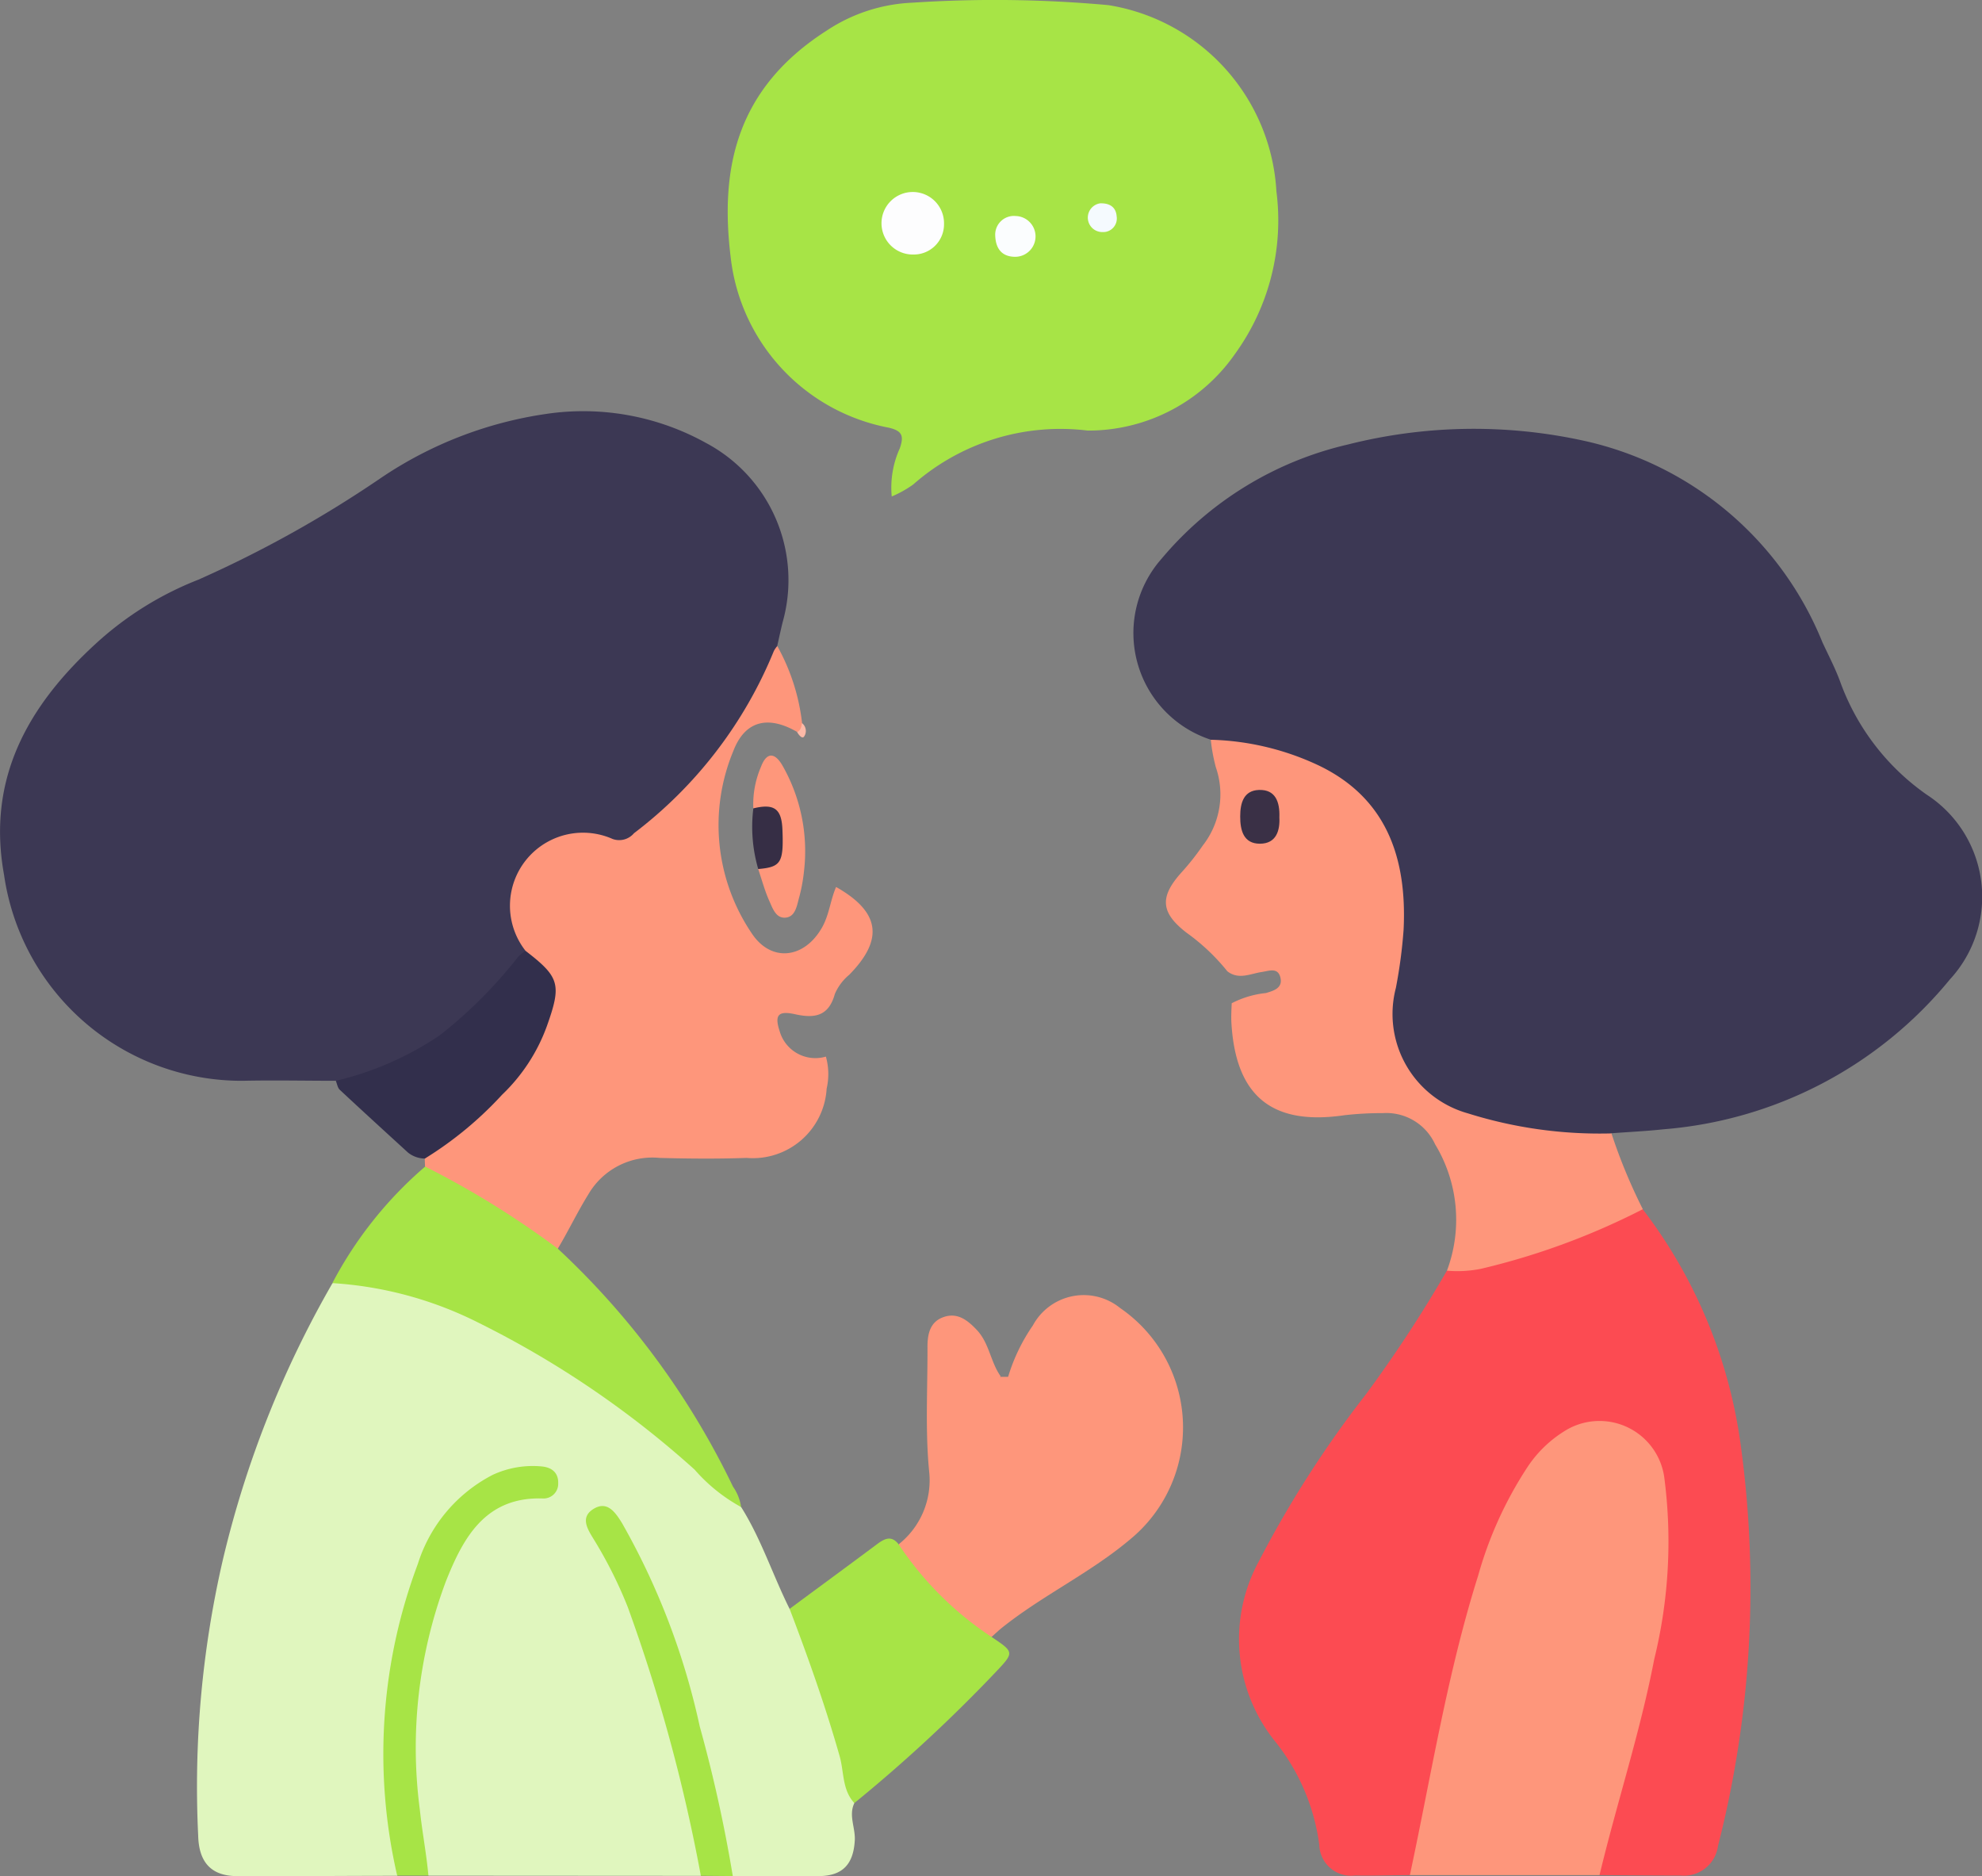 <svg id="Grupo_146863" data-name="Grupo 146863" xmlns="http://www.w3.org/2000/svg" xmlns:xlink="http://www.w3.org/1999/xlink" width="58.325" height="55.203" viewBox="0 0 58.325 55.203">
  <rect x="0" y="0" width="58.325" height="55.203" fill="#808080" stroke="none"/>
  <defs>
    <clipPath id="clip-path">
      <rect id="Rectángulo_89061" data-name="Rectángulo 89061" width="58.325" height="55.203" fill="none"/>
    </clipPath>
  </defs>
  <g id="Grupo_146862" data-name="Grupo 146862" clip-path="url(#clip-path)">
    <path id="Trazado_219802" data-name="Trazado 219802" d="M211.685,88.357a3.3,3.3,0,0,1-1.45-5.315,10.136,10.136,0,0,1,5.49-3.369,15.118,15.118,0,0,1,6.964-.106,9.856,9.856,0,0,1,7,5.925c.185.4.389.785.535,1.194a6.931,6.931,0,0,0,2.536,3.291,3.583,3.583,0,0,1,.679,5.436,12.139,12.139,0,0,1-8.417,4.408c-.512.056-1.028.079-1.543.118a.758.758,0,0,1-.614.163,12.339,12.339,0,0,1-3.566-.57,3.244,3.244,0,0,1-2.327-3.942,9.321,9.321,0,0,0,.194-2.777,4.284,4.284,0,0,0-3.412-3.946c-.479-.134-.967-.215-1.455-.3a1.078,1.078,0,0,1-.609-.208" transform="translate(-176.06 -66.594)" fill="#3c3854"/>
    <path id="Trazado_219803" data-name="Trazado 219803" d="M9.882,95.729c-.911,0-1.822-.02-2.733,0a7.065,7.065,0,0,1-7.03-6.061C-.4,86.81.85,84.655,2.867,82.823a9.669,9.669,0,0,1,2.969-1.838,34.021,34.021,0,0,0,5.343-2.973,11.661,11.661,0,0,1,5.062-1.928,7.45,7.45,0,0,1,4.536.878,4.568,4.568,0,0,1,2.252,5.281c-.056.23-.106.463-.158.694a5.728,5.728,0,0,1-1.039,2.3,15.858,15.858,0,0,1-2.726,3.047,1.342,1.342,0,0,1-1.449.373,1.811,1.811,0,0,0-2.022.659,1.872,1.872,0,0,0-.259,2.117.964.964,0,0,1,.156.444,8.82,8.82,0,0,1-5.121,3.827,1.136,1.136,0,0,1-.531.021" transform="translate(0 -63.928)" fill="#3c3854"/>
    <path id="Trazado_219804" data-name="Trazado 219804" d="M52.492,242.945c.594.943.932,2.008,1.428,3a.577.577,0,0,1,.266.311,25.79,25.79,0,0,1,1.639,5.4c-.177.365.034.727.012,1.1-.04.693-.348,1.042-1.053,1.05-.846.009-1.692,0-2.539,0a7.894,7.894,0,0,1-.6-2.169,40.1,40.1,0,0,0-1.805-6.168,17.3,17.3,0,0,0-.866-1.764,1.481,1.481,0,0,0-.322-.425c-.111-.094-.241-.164-.379-.074s-.117.238-.081.377a.845.845,0,0,0,.1.218,28.341,28.341,0,0,1,2.809,8.321,2.868,2.868,0,0,1,.207,1.676l-8.013-.005a.9.9,0,0,1-.245-.532,15.93,15.93,0,0,1,.467-7.834,6.9,6.9,0,0,1,1.044-1.931,2.41,2.41,0,0,1,1.6-.936,3.452,3.452,0,0,0,.412-.061c.139-.041.271-.1.272-.272,0-.2-.154-.26-.318-.289a1.759,1.759,0,0,0-.592.022,3.144,3.144,0,0,0-2.063,1.4,10.012,10.012,0,0,0-1.576,4.639,16.438,16.438,0,0,0,.1,5.048c.042.246.151.506-.024.75-1.569,0-3.138.016-4.707.009-.769,0-1.131-.409-1.15-1.192a29.656,29.656,0,0,1,.72-8.089,30.18,30.18,0,0,1,3.23-8.162,1.152,1.152,0,0,1,.863-.076,16.032,16.032,0,0,1,6.3,2.68,38.318,38.318,0,0,1,4.168,3.255c.256.222.461.492.7.73" transform="translate(-30.683 -198.604)" fill="#e0f6be"/>
    <path id="Trazado_219805" data-name="Trazado 219805" d="M139.258,14.607a2.8,2.8,0,0,1,.237-1.413c.129-.37.071-.516-.324-.609a5.763,5.763,0,0,1-4.654-5.033C134.2,4.945,134.687,2.6,137.346.9a4.926,4.926,0,0,1,2.52-.82,36.831,36.831,0,0,1,5.768.072,5.883,5.883,0,0,1,4.944,5.475,6.7,6.7,0,0,1-1.221,4.792,5.257,5.257,0,0,1-4.333,2.251,6.559,6.559,0,0,0-5.132,1.585,3.2,3.2,0,0,1-.633.354" transform="translate(-113.017 -0.001)" fill="#a7e446"/>
    <path id="Trazado_219806" data-name="Trazado 219806" d="M240.834,223.223a14.607,14.607,0,0,1,2.887,6.965,30.725,30.725,0,0,1-.672,11.77,1.01,1.01,0,0,1-1.1.87c-.794,0-1.588-.008-2.382-.013-.173-.253-.037-.5.024-.744.386-1.522.843-3.027,1.194-4.558a20.057,20.057,0,0,0,.645-5.371,5.024,5.024,0,0,0-.163-1.178,1.759,1.759,0,0,0-2.517-1.119,3.05,3.05,0,0,0-1.181,1.065,14.6,14.6,0,0,0-1.821,4.513c-.589,2.17-.953,4.391-1.44,6.584-.064.286-.061.6-.326.809-.536,0-1.072.023-1.608.01a.935.935,0,0,1-1.058-.9,6.147,6.147,0,0,0-1.285-3.026,4.791,4.791,0,0,1-.49-5.324,31.8,31.8,0,0,1,3.147-4.907,38.977,38.977,0,0,0,2.383-3.637,2.13,2.13,0,0,1,.914-.2,20.011,20.011,0,0,0,4.176-1.458c.214-.088.417-.239.672-.15" transform="translate(-192.493 -187.643)" fill="#fc4b52"/>
    <path id="Trazado_219807" data-name="Trazado 219807" d="M81.454,128.306a2.149,2.149,0,0,1,2.561-3.293.569.569,0,0,0,.628-.169,12.807,12.807,0,0,0,4.117-5.363.775.775,0,0,1,.1-.145,6.056,6.056,0,0,1,.73,2.267c.063.147.078.268-.141.263-.849-.494-1.536-.344-1.882.558a5.68,5.68,0,0,0,.531,5.349c.579.894,1.576.762,2.093-.18.2-.368.235-.789.4-1.168,1.3.737,1.409,1.544.385,2.585a1.5,1.5,0,0,0-.422.564c-.182.66-.6.722-1.173.595-.5-.111-.607.028-.448.509a1.094,1.094,0,0,0,1.358.738,1.915,1.915,0,0,1,.022.943,2.175,2.175,0,0,1-2.356,2.038c-.851.03-1.7.023-2.556,0a2.18,2.18,0,0,0-2.1,1.072c-.324.522-.586,1.075-.9,1.6a.388.388,0,0,1-.383-.091,32.121,32.121,0,0,0-3.237-2.044.538.538,0,0,1-.287-.283l-.008-.234c.678-.719,1.506-1.272,2.186-1.993a5.823,5.823,0,0,0,1.376-2.332c.18-.592.211-1.138-.432-1.5a.274.274,0,0,1-.165-.29" transform="translate(-65.987 -100.327)" fill="#fe967b"/>
    <path id="Trazado_219808" data-name="Trazado 219808" d="M229.4,150.443a20.935,20.935,0,0,1-4.762,1.753,3.512,3.512,0,0,1-1,.055,4.279,4.279,0,0,0-.348-3.717,1.579,1.579,0,0,0-1.538-.919,9.793,9.793,0,0,0-1.125.061c-2.129.314-3.2-.55-3.331-2.7-.012-.2,0-.4.008-.594a2.81,2.81,0,0,1,1.007-.3c.233-.069.5-.148.426-.456s-.337-.194-.544-.164c-.341.05-.684.24-1.018-.021a6.045,6.045,0,0,0-1.2-1.134c-.771-.595-.794-1.059-.147-1.776a7.521,7.521,0,0,0,.624-.789,2.443,2.443,0,0,0,.386-2.3,5.163,5.163,0,0,1-.15-.813,7.907,7.907,0,0,1,3.158.748c2.01.955,2.62,2.723,2.516,4.843a14.612,14.612,0,0,1-.227,1.711,3.036,3.036,0,0,0,2.126,3.693,12.935,12.935,0,0,0,4.218.588,16.167,16.167,0,0,0,.925,2.234" transform="translate(-181.058 -114.863)" fill="#fe967b"/>
    <path id="Trazado_219809" data-name="Trazado 219809" d="M260.464,275.864c.631-2.947,1.1-5.931,2.01-8.815a11.44,11.44,0,0,1,1.447-3.185,3.542,3.542,0,0,1,1.1-1.068,1.925,1.925,0,0,1,2.926,1.343,14.515,14.515,0,0,1-.294,5.381c-.412,2.146-1.1,4.223-1.608,6.344h-5.585" transform="translate(-218.975 -220.692)" fill="#fe967b"/>
    <path id="Trazado_219810" data-name="Trazado 219810" d="M165.751,246.591a2.4,2.4,0,0,0,.9-2.129c-.121-1.217-.045-2.453-.051-3.681,0-.375.073-.736.471-.876.413-.145.709.09.983.38.367.389.4.941.7,1.362-.421.476-.418.536.1.908a6.479,6.479,0,0,1,.632.537c.169.158.361.406.6.175.261-.253.008-.472-.158-.657a4.418,4.418,0,0,0-.718-.618c-.114-.082-.313-.128-.231-.349a5.381,5.381,0,0,1,.723-1.493,1.7,1.7,0,0,1,2.569-.511,4.261,4.261,0,0,1,.3,6.8c-1.174.992-2.576,1.647-3.771,2.6-.108.086-.207.182-.31.273-.141.107-.262.031-.376-.049a12.44,12.44,0,0,1-2.327-2.346.25.25,0,0,1-.027-.327" transform="translate(-139.307 -201.151)" fill="#fe967b"/>
    <path id="Trazado_219811" data-name="Trazado 219811" d="M64.127,215.479a26.337,26.337,0,0,1,3.907,2.418,23.388,23.388,0,0,1,5.153,7,1.375,1.375,0,0,1,.238.6,4.985,4.985,0,0,1-1.367-1.1,28.227,28.227,0,0,0-6.351-4.318,11.049,11.049,0,0,0-4.31-1.17,11.668,11.668,0,0,1,2.73-3.428" transform="translate(-51.617 -181.155)" fill="#a7e446"/>
    <path id="Trazado_219812" data-name="Trazado 219812" d="M149.084,284.363a9.681,9.681,0,0,0,2.73,2.723c.68.455.679.455.112,1.053a44.577,44.577,0,0,1-4.145,3.838c-.364-.392-.3-.924-.435-1.388-.417-1.468-.926-2.9-1.47-4.326.856-.634,1.716-1.263,2.568-1.9.226-.169.428-.272.64,0" transform="translate(-122.64 -238.924)" fill="#a7e446"/>
    <path id="Trazado_219813" data-name="Trazado 219813" d="M67.622,175.647c1,.772,1.064.983.624,2.216a5.278,5.278,0,0,1-1.318,2.017,10.729,10.729,0,0,1-2.271,1.877.81.81,0,0,1-.494-.174c-.672-.615-1.346-1.229-2.011-1.85-.064-.06-.078-.174-.116-.263a9.3,9.3,0,0,0,3.057-1.338,13.549,13.549,0,0,0,2.3-2.3,1.368,1.368,0,0,1,.225-.19" transform="translate(-52.154 -147.668)" fill="#322f4c"/>
    <path id="Trazado_219814" data-name="Trazado 219814" d="M71.279,282.845a15.908,15.908,0,0,1,.608-9.169,4.447,4.447,0,0,1,2.2-2.62,2.8,2.8,0,0,1,1.446-.249c.294.027.493.184.484.494a.431.431,0,0,1-.462.448c-1.69-.05-2.337,1.169-2.843,2.44a13.949,13.949,0,0,0-.766,6.719c.068.649.193,1.288.252,1.937l-.923,0" transform="translate(-59.591 -227.659)" fill="#a7e446"/>
    <path id="Trazado_219815" data-name="Trazado 219815" d="M111.623,289.061a49.6,49.6,0,0,0-2.149-7.9,12.864,12.864,0,0,0-.984-1.968c-.189-.31-.442-.675-.017-.929.4-.241.637.108.835.43a21.161,21.161,0,0,1,2.283,5.977,42.025,42.025,0,0,1,.972,4.4l-.939-.008" transform="translate(-90.999 -233.871)" fill="#a7e446"/>
    <path id="Trazado_219816" data-name="Trazado 219816" d="M139.134,141.131a2.784,2.784,0,0,1,.225-1.22c.153-.406.38-.451.616-.068a5.077,5.077,0,0,1,.649,3.151,4.86,4.86,0,0,1-.157.817c-.058.228-.115.519-.392.537s-.372-.274-.465-.48c-.138-.306-.225-.634-.333-.953a1.1,1.1,0,0,0,.524-1.3c-.075-.4-.422-.357-.668-.483" transform="translate(-116.966 -117.347)" fill="#fe977b"/>
    <path id="Trazado_219817" data-name="Trazado 219817" d="M139,149.042c.613-.149.831.011.855.627.038.971-.04,1.1-.712,1.158a4.424,4.424,0,0,1-.144-1.785" transform="translate(-116.83 -125.257)" fill="#362e45"/>
    <path id="Trazado_219818" data-name="Trazado 219818" d="M147.28,133.835c.11-.054.12-.161.141-.263a.291.291,0,0,1,.058.4c-.058.067-.152-.051-.2-.133" transform="translate(-123.82 -112.295)" fill="#feb9a7"/>
    <path id="Trazado_219819" data-name="Trazado 219819" d="M164.857,36.418a.889.889,0,0,1-.9.9.92.92,0,1,1,.9-.9" transform="translate(-137.077 -29.829)" fill="#fdfdfe"/>
    <path id="Trazado_219820" data-name="Trazado 219820" d="M183.859,40.483a.55.55,0,0,1,.6-.579.6.6,0,1,1-.028,1.2c-.381-.008-.558-.243-.572-.623" transform="translate(-154.572 -33.548)" fill="#fbfdfe"/>
    <path id="Trazado_219821" data-name="Trazado 219821" d="M201.3,37.563c.322-.01.471.144.488.382a.4.4,0,0,1-.418.463.425.425,0,0,1-.07-.845" transform="translate(-168.928 -31.58)" fill="#f5fafe"/>
    <path id="Trazado_219822" data-name="Trazado 219822" d="M230.27,146.7c.023.4-.091.784-.572.785s-.582-.391-.58-.807c0-.395.105-.761.553-.775.484-.015.615.349.6.8" transform="translate(-192.622 -122.66)" fill="#3a3046"/>
    <path id="Trazado_219823" data-name="Trazado 219823" d="M178.6,254.328h-3.062l1.148,2.953,2.734-.3v-2" transform="translate(-147.573 -213.816)" fill="#fe967b"/>
  </g>
</svg>
